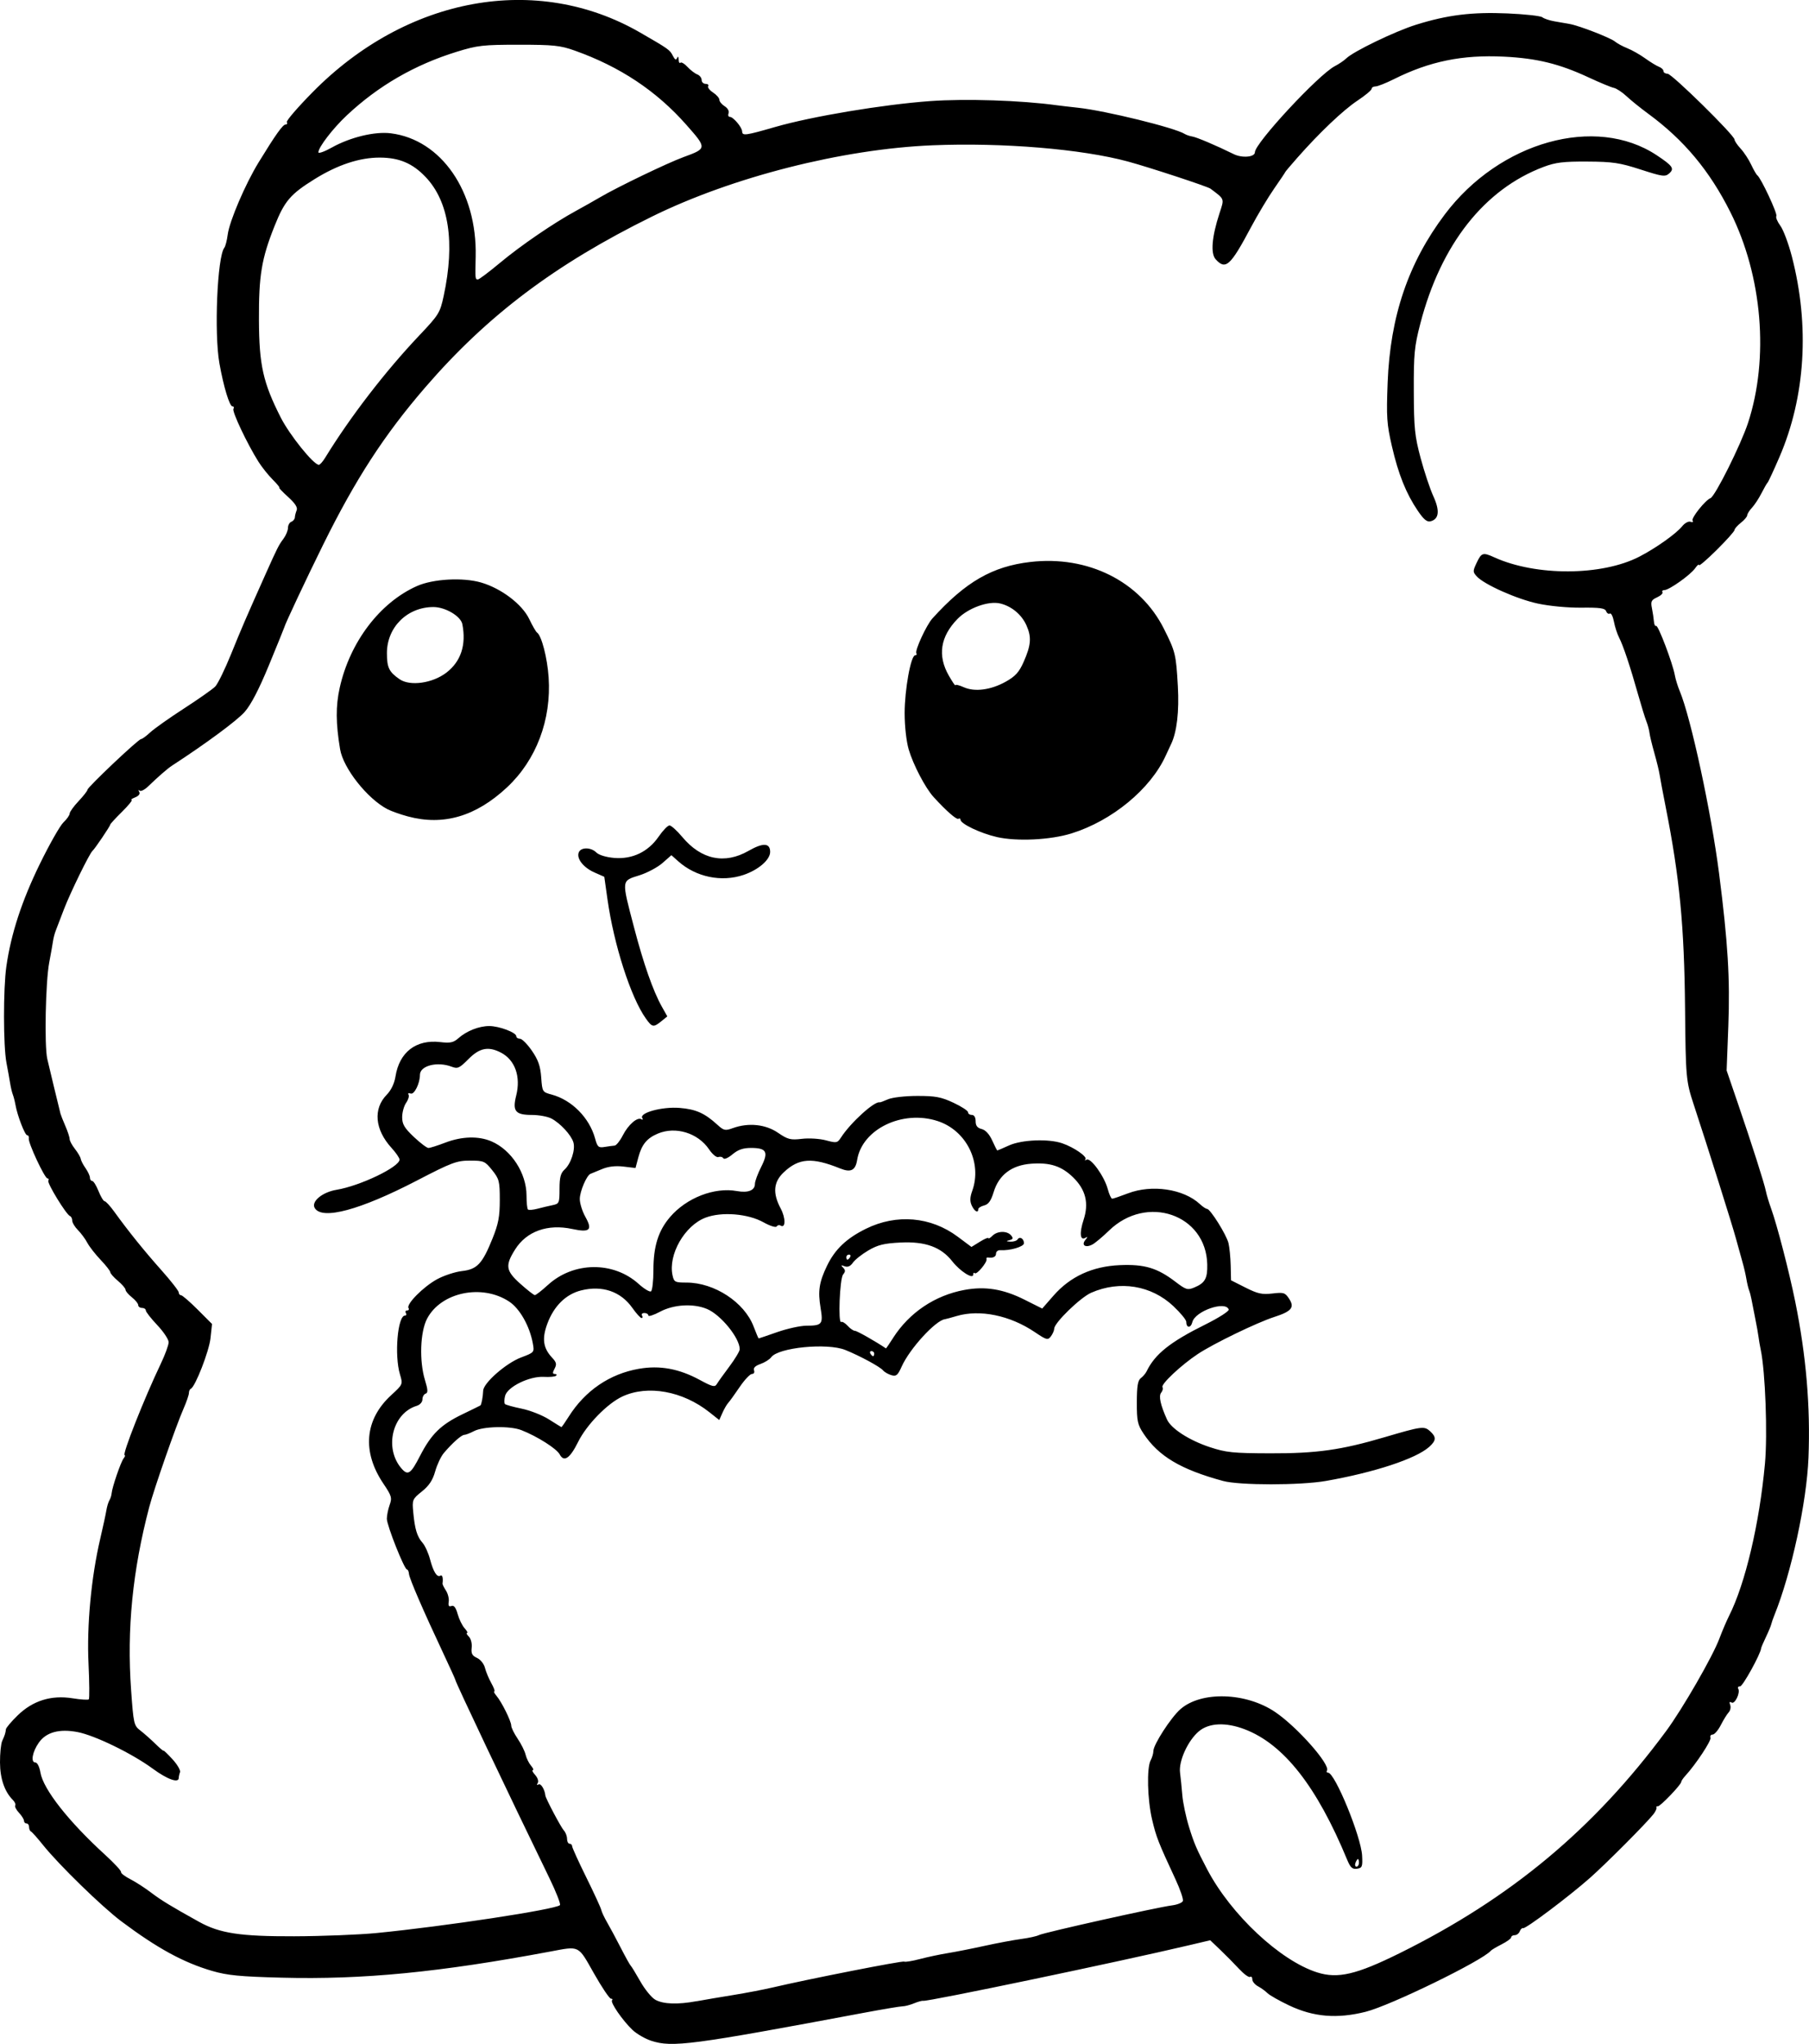<?xml version="1.0" encoding="UTF-8" standalone="no"?>
<!-- Created with Inkscape (http://www.inkscape.org/) -->

<svg
   width="188.592mm"
   height="212.949mm"
   viewBox="0 0 188.592 212.949"
   version="1.1"
   id="svg5"
   xml:space="preserve"
   xmlns="http://www.w3.org/2000/svg"
   xmlns:svg="http://www.w3.org/2000/svg"><defs
     id="defs2" /><g
     id="layer1"
     transform="translate(19.888,128.705)"><path
       style="fill:#000000;stroke-width:0.265"
       d="m 48,83.916 c -0.636,-0.208 -1.511,-0.715 -1.945,-1.125 -1.031,-0.976 -2.347,-2.882 -2.135,-3.093 0.091,-0.091 0.04,-0.166 -0.115,-0.166 -0.154,0 -0.955,-1.191 -1.779,-2.646 -1.678,-2.963 -1.442,-2.847 -4.572,-2.261 -11.543,2.16 -19.521,2.936 -27.972,2.718 -4.346,-0.112 -5.655,-0.238 -7.242,-0.7 -2.992,-0.87 -5.729,-2.363 -9.466,-5.161 -2.028,-1.519 -6.522,-5.893 -8.176,-7.959 -0.582,-0.727 -1.148,-1.362 -1.257,-1.41 -0.109,-0.049 -0.198,-0.257 -0.198,-0.463 0,-0.206 -0.119,-0.375 -0.265,-0.375 -0.146,0 -0.265,-0.124 -0.265,-0.276 0,-0.152 -0.234,-0.527 -0.52,-0.834 -0.286,-0.307 -0.464,-0.65 -0.394,-0.761 0.069,-0.112 -0.039,-0.367 -0.239,-0.568 -0.872,-0.872 -1.337,-2.221 -1.348,-3.911 -0.006,-0.946 0.098,-1.958 0.23,-2.249 0.275,-0.601 0.34,-0.806 0.387,-1.214 0.018,-0.158 0.57,-0.81 1.227,-1.449 1.582,-1.538 3.506,-2.135 5.725,-1.778 0.852,0.137 1.612,0.186 1.69,0.109 0.077,-0.077 0.063,-1.753 -0.031,-3.725 -0.189,-3.965 0.281,-8.984 1.215,-12.978 0.289,-1.237 0.58,-2.579 0.646,-2.983 0.066,-0.404 0.209,-0.878 0.318,-1.054 0.109,-0.176 0.212,-0.501 0.23,-0.721 0.051,-0.628 0.959,-3.275 1.251,-3.643 0.144,-0.182 0.193,-0.331 0.108,-0.331 -0.301,0 2.032,-5.906 3.764,-9.525 0.453,-0.946 0.822,-1.958 0.822,-2.249 -7.9e-4,-0.291 -0.536,-1.094 -1.19,-1.785 -0.654,-0.691 -1.189,-1.375 -1.189,-1.521 0,-0.146 -0.179,-0.266 -0.397,-0.266 -0.218,0 -0.397,-0.132 -0.397,-0.293 0,-0.161 -0.298,-0.527 -0.661,-0.813 -0.364,-0.286 -0.661,-0.638 -0.661,-0.783 0,-0.144 -0.357,-0.563 -0.794,-0.93 -0.437,-0.367 -0.794,-0.771 -0.794,-0.898 0,-0.126 -0.454,-0.707 -1.009,-1.29 -0.555,-0.583 -1.18,-1.385 -1.389,-1.781 -0.209,-0.396 -0.648,-0.99 -0.976,-1.32 -0.327,-0.33 -0.595,-0.774 -0.595,-0.986 0,-0.213 -0.104,-0.427 -0.232,-0.475 -0.394,-0.15 -2.413,-3.448 -2.261,-3.693 0.079,-0.127 0.038,-0.231 -0.09,-0.231 -0.289,0 -2.025,-3.713 -1.947,-4.167 0.031,-0.182 -0.045,-0.331 -0.168,-0.331 -0.236,0 -1.025,-2.049 -1.223,-3.175 -0.064,-0.364 -0.186,-0.84 -0.272,-1.058 -0.086,-0.218 -0.213,-0.754 -0.283,-1.191 -0.07,-0.437 -0.241,-1.389 -0.381,-2.117 -0.337,-1.753 -0.343,-7.729 -0.01,-10.054 0.484,-3.38 1.601,-6.802 3.472,-10.633 1.008,-2.065 2.123,-4.029 2.478,-4.366 0.355,-0.336 0.647,-0.752 0.649,-0.923 0.003,-0.172 0.421,-0.754 0.931,-1.294 0.509,-0.54 0.926,-1.074 0.926,-1.186 0,-0.261 5.309,-5.278 5.586,-5.278 0.114,0 0.541,-0.311 0.949,-0.692 0.408,-0.38 1.991,-1.501 3.519,-2.489 1.528,-0.989 2.997,-2.02 3.263,-2.291 0.267,-0.272 1.014,-1.801 1.661,-3.398 1.091,-2.696 1.516,-3.679 3.595,-8.328 1.217,-2.721 1.361,-3.005 1.859,-3.674 0.259,-0.347 0.47,-0.857 0.47,-1.133 0,-0.276 0.159,-0.563 0.353,-0.637 0.194,-0.074 0.358,-0.279 0.365,-0.455 0.007,-0.176 0.092,-0.509 0.189,-0.741 0.121,-0.289 -0.161,-0.726 -0.895,-1.389 -0.589,-0.532 -1.002,-0.968 -0.918,-0.968 0.084,0 -0.225,-0.378 -0.687,-0.84 -0.462,-0.462 -1.128,-1.296 -1.48,-1.853 -1.167,-1.849 -2.778,-5.246 -2.614,-5.512 0.089,-0.144 0.044,-0.262 -0.1,-0.262 -0.305,0 -0.928,-2.053 -1.361,-4.487 -0.56,-3.144 -0.222,-11.102 0.511,-12.039 0.118,-0.151 0.277,-0.767 0.354,-1.369 0.177,-1.392 1.835,-5.265 3.225,-7.532 1.786,-2.911 2.521,-3.942 2.812,-3.942 0.152,0 0.209,-0.11 0.126,-0.244 -0.083,-0.134 1.131,-1.542 2.696,-3.129 9.823,-9.957 23.356,-12.42 34.13,-6.211 2.979,1.717 3.106,1.807 3.413,2.417 0.211,0.419 0.343,0.492 0.442,0.244 0.089,-0.224 0.149,-0.167 0.162,0.153 0.011,0.279 0.098,0.43 0.193,0.335 0.095,-0.095 0.425,0.1 0.733,0.434 0.309,0.333 0.767,0.685 1.019,0.781 0.251,0.097 0.457,0.358 0.457,0.581 0,0.223 0.186,0.405 0.412,0.405 0.227,0 0.347,0.106 0.267,0.236 -0.08,0.13 0.151,0.43 0.514,0.668 0.363,0.238 0.659,0.579 0.659,0.759 0,0.18 0.248,0.482 0.551,0.671 0.313,0.195 0.488,0.509 0.405,0.725 -0.08,0.209 -0.02,0.381 0.134,0.381 0.356,0 1.27,1.085 1.282,1.521 0.013,0.471 0.338,0.427 3.449,-0.47 3.825,-1.102 11.222,-2.337 16.139,-2.694 3.698,-0.269 9.491,-0.079 13.229,0.434 0.364,0.05 1.362,0.166 2.218,0.259 2.837,0.306 10.063,2.079 11.093,2.723 0.173,0.108 0.532,0.231 0.797,0.272 0.459,0.071 2.517,0.945 4.33,1.839 0.869,0.428 2.199,0.31 2.199,-0.195 0,-0.949 6.65,-8.107 8.342,-8.979 0.423,-0.218 0.957,-0.58 1.185,-0.804 0.74,-0.726 5.099,-2.827 7.273,-3.506 3.278,-1.024 5.83,-1.339 9.541,-1.179 1.816,0.078 3.449,0.259 3.627,0.402 0.179,0.142 0.742,0.332 1.251,0.42 0.509,0.089 1.227,0.214 1.594,0.278 0.997,0.174 4.277,1.447 4.745,1.842 0.224,0.189 0.8,0.5 1.279,0.689 0.479,0.19 1.312,0.663 1.852,1.051 0.54,0.389 1.19,0.785 1.444,0.881 0.255,0.096 0.463,0.297 0.463,0.447 0,0.15 0.192,0.273 0.427,0.273 0.45,0 6.981,6.417 6.981,6.859 0,0.141 0.287,0.567 0.637,0.945 0.35,0.378 0.844,1.128 1.097,1.667 0.253,0.539 0.541,1.039 0.641,1.112 0.383,0.281 2.128,4.01 1.985,4.242 -0.083,0.135 0.105,0.591 0.417,1.014 0.313,0.423 0.853,1.862 1.199,3.197 1.876,7.223 1.416,14.633 -1.3,20.916 -0.597,1.382 -1.15,2.573 -1.228,2.646 -0.078,0.073 -0.366,0.573 -0.64,1.112 -0.274,0.539 -0.72,1.219 -0.992,1.51 -0.272,0.292 -0.494,0.646 -0.494,0.787 0,0.141 -0.298,0.491 -0.661,0.777 -0.364,0.286 -0.661,0.625 -0.661,0.754 0,0.128 -0.833,1.061 -1.852,2.071 -1.019,1.011 -1.852,1.725 -1.852,1.588 0,-0.138 -0.184,0.012 -0.409,0.333 -0.482,0.688 -2.709,2.268 -3.197,2.268 -0.187,0 -0.279,0.099 -0.204,0.219 0.075,0.121 -0.179,0.363 -0.563,0.538 -0.599,0.273 -0.675,0.433 -0.535,1.126 0.09,0.444 0.183,1.067 0.208,1.385 0.024,0.318 0.128,0.526 0.231,0.463 0.202,-0.125 1.735,3.918 1.951,5.143 0.072,0.411 0.304,1.161 0.516,1.666 1.158,2.772 3.277,12.596 4.098,19.005 0.917,7.156 1.149,10.976 0.961,15.875 l -0.177,4.63 1.177,3.44 c 1.48,4.324 2.765,8.35 2.923,9.164 0.067,0.344 0.314,1.159 0.55,1.811 0.616,1.708 1.878,6.585 2.503,9.67 1.143,5.647 1.592,10.937 1.381,16.264 -0.183,4.63 -1.789,12.04 -3.555,16.404 -0.147,0.364 -0.296,0.795 -0.331,0.959 -0.035,0.163 -0.283,0.759 -0.553,1.323 -0.269,0.564 -0.493,1.085 -0.497,1.158 -0.035,0.569 -1.908,3.969 -2.187,3.969 -0.195,0 -0.287,0.109 -0.204,0.242 0.251,0.406 -0.349,1.662 -0.692,1.45 -0.208,-0.128 -0.255,-0.049 -0.144,0.241 0.091,0.238 0.022,0.587 -0.153,0.775 -0.176,0.188 -0.547,0.787 -0.824,1.331 -0.278,0.543 -0.661,0.988 -0.852,0.988 -0.191,0 -0.292,0.149 -0.224,0.331 0.11,0.296 -1.523,2.764 -2.626,3.969 -0.233,0.255 -0.424,0.539 -0.424,0.632 0,0.288 -2.237,2.613 -2.447,2.543 -0.109,-0.036 -0.169,0.026 -0.132,0.138 0.036,0.112 -0.112,0.427 -0.331,0.7 -0.803,1.003 -4.945,5.157 -6.608,6.625 -2.183,1.929 -6.69,5.316 -6.96,5.231 -0.113,-0.036 -0.275,0.115 -0.359,0.334 -0.084,0.22 -0.319,0.399 -0.522,0.399 -0.203,0 -0.369,0.1 -0.369,0.223 0,0.123 -0.446,0.45 -0.992,0.728 -0.546,0.278 -1.052,0.576 -1.124,0.664 -0.856,1.029 -10.466,5.716 -13.049,6.365 -2.988,0.751 -5.442,0.547 -7.991,-0.663 -1.022,-0.485 -2.036,-1.061 -2.254,-1.279 -0.218,-0.218 -0.662,-0.539 -0.987,-0.713 -0.324,-0.174 -0.59,-0.497 -0.59,-0.719 0,-0.222 -0.106,-0.338 -0.236,-0.257 -0.13,0.08 -0.648,-0.3 -1.153,-0.844 -0.504,-0.544 -1.386,-1.437 -1.959,-1.983 l -1.042,-0.993 -2.237,0.527 c -7.347,1.733 -27.233,5.886 -27.696,5.784 -0.113,-0.025 -0.541,0.093 -0.951,0.262 -0.41,0.169 -0.945,0.308 -1.191,0.31 -0.245,0.001 -2.053,0.304 -4.018,0.672 -18.044,3.38 -19.993,3.636 -22.191,2.916 z m 4.746,-4.119 c 0.791,-0.145 2.509,-0.437 3.819,-0.648 1.31,-0.211 3.155,-0.565 4.101,-0.786 3.795,-0.888 13.539,-2.803 13.713,-2.695 0.102,0.063 0.839,-0.057 1.637,-0.267 0.798,-0.21 2.106,-0.487 2.906,-0.616 0.8,-0.129 2.527,-0.47 3.836,-0.758 1.31,-0.288 3.031,-0.61 3.826,-0.716 0.795,-0.106 1.628,-0.291 1.852,-0.41 0.472,-0.252 12.347,-2.9 13.855,-3.089 0.557,-0.07 1.069,-0.276 1.139,-0.458 0.07,-0.182 -0.282,-1.21 -0.782,-2.285 -1.786,-3.838 -1.998,-4.38 -2.427,-6.199 -0.493,-2.089 -0.573,-5.383 -0.15,-6.173 0.156,-0.291 0.283,-0.727 0.283,-0.969 0,-0.663 1.823,-3.483 2.816,-4.355 2.17,-1.905 6.834,-1.766 9.885,0.295 2.284,1.543 5.773,5.486 5.395,6.097 -0.075,0.121 -0.022,0.22 0.118,0.22 0.713,0 3.444,6.656 3.547,8.645 0.06,1.15 0.006,1.285 -0.535,1.362 -0.481,0.068 -0.684,-0.117 -1.019,-0.926 -3.164,-7.659 -6.623,-12.06 -10.694,-13.607 -1.969,-0.748 -3.718,-0.669 -4.769,0.216 -1.147,0.965 -2.121,3.104 -1.963,4.308 0.067,0.511 0.174,1.567 0.237,2.346 0.063,0.78 0.377,2.268 0.697,3.307 0.525,1.703 0.789,2.319 1.907,4.444 2.472,4.699 7.608,9.501 11.463,10.716 2.149,0.678 4.08,0.227 8.588,-2.003 11.583,-5.73 20.247,-12.947 27.784,-23.145 1.706,-2.308 4.851,-7.763 5.545,-9.618 0.291,-0.779 0.752,-1.857 1.023,-2.396 1.685,-3.346 3.162,-9.61 3.733,-15.836 0.282,-3.068 0.041,-9.594 -0.437,-11.866 -0.092,-0.437 -0.196,-1.041 -0.231,-1.343 -0.035,-0.302 -0.195,-1.195 -0.355,-1.984 -0.16,-0.79 -0.334,-1.674 -0.386,-1.965 -0.052,-0.291 -0.163,-0.708 -0.247,-0.926 -0.084,-0.218 -0.211,-0.754 -0.283,-1.191 -0.072,-0.437 -0.251,-1.21 -0.399,-1.72 -0.148,-0.509 -0.462,-1.64 -0.698,-2.514 -0.374,-1.383 -2.919,-9.452 -4.406,-13.967 -0.782,-2.376 -0.82,-2.794 -0.887,-9.977 -0.08,-8.563 -0.567,-13.634 -2.005,-20.902 -0.302,-1.528 -0.593,-3.076 -0.647,-3.44 -0.053,-0.364 -0.3,-1.376 -0.547,-2.249 -0.248,-0.873 -0.477,-1.826 -0.51,-2.117 -0.033,-0.291 -0.178,-0.827 -0.323,-1.191 -0.145,-0.364 -0.531,-1.614 -0.859,-2.778 -0.823,-2.923 -1.552,-5.105 -1.98,-5.934 -0.199,-0.385 -0.444,-1.14 -0.546,-1.68 -0.101,-0.539 -0.291,-0.915 -0.421,-0.834 -0.131,0.081 -0.306,-0.031 -0.389,-0.248 -0.12,-0.314 -0.652,-0.389 -2.578,-0.367 -1.401,0.016 -3.321,-0.164 -4.543,-0.426 -2.196,-0.471 -5.602,-1.988 -6.372,-2.839 -0.414,-0.457 -0.414,-0.55 5.3e-4,-1.423 0.497,-1.046 0.65,-1.093 1.834,-0.555 4.346,1.976 11.217,1.943 15.121,-0.072 1.722,-0.889 3.839,-2.39 4.464,-3.165 0.275,-0.341 0.663,-0.549 0.874,-0.469 0.218,0.084 0.308,0.03 0.211,-0.126 -0.162,-0.261 1.335,-2.133 1.866,-2.334 0.48,-0.182 3.169,-5.568 3.915,-7.839 2.211,-6.738 1.493,-15.309 -1.84,-21.96 -2.161,-4.313 -4.839,-7.52 -8.563,-10.252 -0.8,-0.587 -1.821,-1.411 -2.268,-1.83 -0.447,-0.419 -1.042,-0.809 -1.323,-0.867 -0.281,-0.057 -1.463,-0.547 -2.627,-1.089 -3.053,-1.42 -5.389,-1.992 -8.822,-2.162 -4.335,-0.214 -7.754,0.484 -11.477,2.346 -0.833,0.416 -1.696,0.757 -1.918,0.757 -0.222,0 -0.404,0.113 -0.404,0.25 0,0.138 -0.663,0.691 -1.473,1.228 -1.49,0.989 -3.964,3.337 -6.266,5.948 -0.691,0.784 -1.257,1.452 -1.257,1.485 0,0.033 -0.521,0.809 -1.159,1.726 -0.637,0.916 -1.729,2.738 -2.427,4.048 -2.143,4.024 -2.637,4.471 -3.676,3.323 -0.545,-0.602 -0.401,-2.337 0.396,-4.778 0.518,-1.586 0.569,-1.445 -0.939,-2.58 -0.3,-0.225 -6.386,-2.225 -8.599,-2.825 -4.818,-1.307 -13.076,-1.992 -20.384,-1.692 -9.382,0.386 -20.859,3.301 -29.242,7.427 -10.075,4.96 -17.155,10.291 -23.634,17.794 -4.278,4.954 -7.262,9.55 -10.65,16.404 -1.756,3.553 -3.965,8.249 -4.045,8.599 -0.017,0.073 -0.731,1.833 -1.588,3.912 -1.048,2.544 -1.881,4.148 -2.548,4.905 -0.788,0.896 -4.032,3.291 -7.587,5.603 -0.451,0.293 -1.438,1.152 -2.465,2.146 -0.37,0.358 -0.777,0.558 -0.902,0.443 -0.126,-0.115 -0.142,-0.058 -0.037,0.125 0.121,0.21 -0.034,0.424 -0.421,0.579 -0.337,0.135 -0.503,0.253 -0.37,0.262 0.133,0.009 -0.313,0.564 -0.992,1.234 -0.679,0.669 -1.234,1.273 -1.234,1.341 0,0.151 -1.619,2.547 -1.847,2.733 -0.305,0.249 -2.319,4.364 -2.979,6.085 -0.362,0.946 -0.75,1.958 -0.862,2.249 -0.112,0.291 -0.236,0.767 -0.276,1.058 -0.04,0.291 -0.219,1.303 -0.399,2.249 -0.381,2.011 -0.515,8.666 -0.202,10.036 0.178,0.781 1.138,4.756 1.377,5.707 0.037,0.146 0.266,0.726 0.51,1.289 0.244,0.563 0.444,1.172 0.444,1.353 0,0.181 0.249,0.646 0.554,1.033 0.304,0.387 0.575,0.85 0.601,1.03 0.026,0.179 0.253,0.62 0.505,0.978 0.251,0.359 0.457,0.804 0.457,0.99 0,0.186 0.106,0.338 0.236,0.338 0.13,0 0.426,0.476 0.659,1.058 0.233,0.582 0.521,1.058 0.639,1.058 0.119,0 0.566,0.485 0.994,1.077 1.479,2.047 3.127,4.09 4.926,6.109 0.993,1.115 1.806,2.157 1.806,2.315 0,0.159 0.106,0.288 0.236,0.288 0.13,0 0.91,0.674 1.734,1.498 l 1.498,1.498 -0.159,1.479 c -0.146,1.359 -1.588,5.065 -2.052,5.271 -0.109,0.049 -0.198,0.247 -0.198,0.441 0,0.194 -0.252,0.928 -0.561,1.632 -0.799,1.823 -3.073,8.342 -3.575,10.25 -1.739,6.611 -2.345,12.712 -1.892,19.059 0.252,3.534 0.293,3.711 0.962,4.224 0.385,0.295 1.086,0.915 1.559,1.378 0.473,0.463 0.86,0.788 0.86,0.722 0,-0.066 0.417,0.333 0.926,0.886 0.51,0.554 0.867,1.165 0.794,1.359 -0.073,0.194 -0.133,0.462 -0.133,0.595 0,0.577 -1.187,0.155 -2.716,-0.967 -2.157,-1.582 -6.044,-3.472 -7.839,-3.812 -1.895,-0.359 -3.253,0.008 -4.023,1.09 -0.683,0.96 -0.883,2.08 -0.37,2.08 0.202,0 0.425,0.443 0.527,1.044 0.295,1.747 2.934,5.102 6.749,8.581 0.946,0.862 1.691,1.667 1.655,1.788 -0.035,0.121 0.393,0.453 0.952,0.738 0.559,0.285 1.541,0.918 2.181,1.405 1.049,0.798 2.1,1.438 5.01,3.051 2.158,1.196 4.287,1.518 9.912,1.501 2.91,-0.009 6.78,-0.162 8.599,-0.341 7.066,-0.693 18.636,-2.452 19.103,-2.904 0.102,-0.099 -0.394,-1.37 -1.102,-2.825 -4.322,-8.883 -9.799,-20.418 -9.799,-20.64 0,-0.054 -0.55,-1.266 -1.222,-2.694 -2.104,-4.47 -3.576,-7.869 -3.615,-8.35 -0.021,-0.255 -0.115,-0.463 -0.209,-0.463 -0.275,0 -2.098,-4.59 -2.098,-5.283 0,-0.348 0.132,-0.998 0.293,-1.445 0.265,-0.735 0.202,-0.947 -0.653,-2.215 -2.249,-3.337 -1.954,-6.678 0.813,-9.218 1.224,-1.124 1.226,-1.128 0.916,-2.162 -0.599,-1.998 -0.245,-6.134 0.525,-6.134 0.14,0 0.181,-0.119 0.091,-0.265 -0.09,-0.146 -0.03,-0.265 0.132,-0.265 0.163,0 0.225,-0.114 0.139,-0.254 -0.249,-0.404 1.563,-2.226 2.981,-2.998 0.713,-0.388 1.88,-0.771 2.594,-0.852 1.585,-0.179 2.122,-0.752 3.188,-3.399 0.612,-1.52 0.755,-2.278 0.755,-3.999 0,-1.963 -0.06,-2.199 -0.794,-3.116 -0.752,-0.94 -0.874,-0.992 -2.318,-0.992 -1.387,-8e-6 -1.887,0.188 -5.556,2.09 -5.9,3.058 -9.851,4.12 -10.62,2.855 -0.407,-0.67 0.77,-1.658 2.273,-1.907 2.455,-0.407 6.564,-2.377 6.564,-3.146 0,-0.167 -0.374,-0.712 -0.831,-1.213 -1.747,-1.912 -1.943,-4.073 -0.504,-5.545 0.459,-0.47 0.797,-1.173 0.912,-1.9 0.403,-2.541 2.15,-3.882 4.67,-3.584 1.037,0.123 1.374,0.051 1.882,-0.398 0.86,-0.762 2.156,-1.274 3.223,-1.274 1.032,0 2.819,0.673 2.819,1.062 0,0.144 0.173,0.261 0.384,0.261 0.211,0 0.771,0.562 1.244,1.25 0.663,0.963 0.885,1.6 0.97,2.776 0.109,1.508 0.122,1.53 1.096,1.792 2.098,0.565 3.933,2.421 4.522,4.574 0.244,0.892 0.351,0.987 0.989,0.882 0.393,-0.065 0.862,-0.128 1.041,-0.14 0.179,-0.012 0.564,-0.49 0.856,-1.063 0.573,-1.124 1.523,-1.946 1.945,-1.685 0.144,0.089 0.184,0.035 0.087,-0.121 -0.339,-0.548 2.073,-1.205 3.888,-1.059 1.702,0.137 2.613,0.542 3.947,1.758 0.664,0.605 0.809,0.637 1.606,0.349 1.624,-0.587 3.407,-0.406 4.701,0.478 1.036,0.707 1.312,0.778 2.502,0.637 0.746,-0.088 1.855,-0.018 2.508,0.157 1.106,0.298 1.192,0.281 1.573,-0.307 1.008,-1.556 3.523,-3.83 4.038,-3.651 0.038,0.013 0.426,-0.131 0.863,-0.321 0.444,-0.193 1.785,-0.346 3.043,-0.348 1.892,-0.003 2.491,0.11 3.77,0.708 0.837,0.391 1.521,0.837 1.521,0.991 0,0.154 0.179,0.279 0.397,0.279 0.246,0 0.397,0.249 0.397,0.656 0,0.471 0.178,0.701 0.631,0.815 0.401,0.101 0.801,0.536 1.099,1.196 0.257,0.571 0.496,1.037 0.531,1.037 0.035,0 0.582,-0.236 1.217,-0.523 1.326,-0.601 4.117,-0.716 5.546,-0.227 1.23,0.421 2.66,1.411 2.419,1.676 -0.108,0.12 -0.052,0.134 0.125,0.033 0.425,-0.244 1.845,1.723 2.203,3.051 0.151,0.56 0.359,1.017 0.462,1.017 0.104,-7.4e-5 0.843,-0.251 1.643,-0.557 2.497,-0.955 5.806,-0.463 7.499,1.114 0.296,0.276 0.633,0.501 0.75,0.501 0.336,0 2.024,2.696 2.236,3.572 0.106,0.437 0.209,1.486 0.229,2.331 l 0.036,1.538 1.514,0.764 c 1.267,0.639 1.724,0.739 2.799,0.612 1.176,-0.139 1.323,-0.093 1.741,0.544 0.596,0.91 0.266,1.315 -1.545,1.901 -1.828,0.591 -6.339,2.776 -7.984,3.868 -1.724,1.144 -3.856,3.145 -3.671,3.444 0.08,0.129 0.019,0.388 -0.136,0.575 -0.283,0.341 -0.08,1.275 0.606,2.795 0.432,0.956 2.317,2.172 4.471,2.883 1.686,0.557 2.407,0.631 6.271,0.642 4.856,0.015 7.409,-0.344 11.928,-1.675 3.887,-1.145 4.147,-1.18 4.752,-0.633 0.671,0.607 0.654,0.966 -0.077,1.628 -1.365,1.236 -5.709,2.669 -10.782,3.558 -2.653,0.465 -9.009,0.466 -10.716,0.002 -4.416,-1.2 -6.722,-2.572 -8.292,-4.932 -0.623,-0.936 -0.704,-1.313 -0.7,-3.266 0.003,-1.679 0.102,-2.28 0.413,-2.514 0.225,-0.168 0.496,-0.485 0.602,-0.703 0.879,-1.812 2.45,-3.064 6.152,-4.901 1.38,-0.685 2.466,-1.381 2.411,-1.546 -0.312,-0.948 -3.501,0.154 -3.791,1.31 -0.164,0.654 -0.632,0.634 -0.632,-0.027 0,-0.204 -0.607,-0.941 -1.348,-1.638 -2.302,-2.164 -5.576,-2.699 -8.56,-1.397 -1.127,0.491 -3.844,3.125 -3.858,3.739 -0.005,0.198 -0.163,0.562 -0.351,0.811 -0.316,0.416 -0.448,0.381 -1.682,-0.45 -2.587,-1.742 -5.722,-2.385 -8.144,-1.67 -0.582,0.172 -1.127,0.32 -1.21,0.329 -0.97,0.109 -3.684,3.072 -4.515,4.928 -0.414,0.925 -0.57,1.055 -1.083,0.902 -0.33,-0.098 -0.719,-0.323 -0.864,-0.5 -0.307,-0.373 -2.449,-1.53 -3.935,-2.125 -1.892,-0.758 -6.981,-0.258 -7.724,0.759 -0.169,0.231 -0.674,0.548 -1.121,0.704 -0.536,0.187 -0.764,0.412 -0.669,0.66 0.081,0.212 -0.013,0.377 -0.215,0.377 -0.197,2.65e-4 -0.776,0.615 -1.285,1.366 -0.509,0.751 -1.046,1.495 -1.194,1.653 -0.147,0.158 -0.417,0.624 -0.599,1.035 l -0.331,0.747 -1.032,-0.818 c -2.78,-2.202 -6.417,-2.861 -9.057,-1.64 -1.573,0.727 -3.737,2.944 -4.628,4.743 -0.851,1.718 -1.469,2.135 -1.918,1.295 -0.323,-0.604 -2.339,-1.88 -3.994,-2.528 -1.175,-0.46 -3.979,-0.401 -4.947,0.105 -0.408,0.213 -0.862,0.387 -1.009,0.388 -0.289,0.002 -1.256,0.861 -2.13,1.893 -0.3,0.354 -0.705,1.213 -0.9,1.909 -0.257,0.919 -0.636,1.492 -1.383,2.092 -0.995,0.799 -1.025,0.871 -0.905,2.163 0.163,1.765 0.401,2.548 0.969,3.189 0.258,0.291 0.61,1.065 0.783,1.72 0.349,1.322 0.731,1.921 1.086,1.701 0.198,-0.122 0.296,0.258 0.213,0.826 -0.012,0.08 0.149,0.408 0.358,0.728 0.209,0.32 0.339,0.845 0.289,1.167 -0.065,0.418 0.017,0.545 0.285,0.442 0.259,-0.1 0.459,0.158 0.646,0.835 0.149,0.538 0.473,1.203 0.721,1.476 0.248,0.274 0.364,0.498 0.258,0.498 -0.106,0 -0.02,0.172 0.191,0.383 0.214,0.214 0.343,0.723 0.293,1.153 -0.07,0.606 0.048,0.832 0.555,1.063 0.358,0.163 0.726,0.622 0.828,1.03 0.101,0.405 0.4,1.124 0.664,1.596 0.265,0.473 0.405,0.86 0.312,0.86 -0.093,0 0.009,0.208 0.225,0.463 0.544,0.639 1.54,2.647 1.54,3.105 0,0.207 0.301,0.82 0.668,1.362 0.367,0.542 0.741,1.291 0.829,1.665 0.089,0.374 0.342,0.889 0.563,1.144 0.221,0.255 0.306,0.463 0.188,0.463 -0.118,0 -0.006,0.231 0.249,0.512 0.261,0.288 0.377,0.654 0.265,0.835 -0.122,0.198 -0.089,0.254 0.087,0.145 0.233,-0.144 0.648,0.533 0.708,1.155 0.029,0.303 1.625,3.317 1.931,3.647 0.182,0.197 0.331,0.587 0.331,0.868 0,0.281 0.119,0.51 0.265,0.51 0.146,0 0.265,0.117 0.265,0.26 0,0.143 0.663,1.601 1.474,3.241 0.81,1.64 1.513,3.165 1.561,3.388 0.048,0.224 0.328,0.819 0.622,1.323 0.294,0.504 0.93,1.69 1.415,2.636 0.485,0.946 0.949,1.779 1.031,1.852 0.082,0.073 0.538,0.818 1.013,1.656 0.475,0.838 1.181,1.697 1.57,1.908 0.839,0.455 2.32,0.504 4.296,0.141 z m -5.305,-102.389 c -1.566,-2.199 -3.324,-7.658 -3.996,-12.402 l -0.334,-2.359 -1.021,-0.451 c -1.156,-0.51 -1.89,-1.442 -1.642,-2.087 0.216,-0.563 1.271,-0.558 1.839,0.009 0.262,0.262 1.021,0.491 1.855,0.561 1.895,0.157 3.544,-0.633 4.637,-2.221 0.441,-0.64 0.949,-1.164 1.129,-1.164 0.18,0 0.777,0.537 1.325,1.193 1.985,2.375 4.418,2.884 6.925,1.45 1.506,-0.862 2.244,-0.824 2.244,0.114 0,0.82 -1.221,1.875 -2.778,2.4 -2.303,0.776 -4.957,0.222 -6.801,-1.42 l -0.716,-0.637 -0.928,0.815 c -0.511,0.448 -1.588,1.023 -2.393,1.277 -1.912,0.603 -1.89,0.404 -0.585,5.392 1.004,3.838 1.996,6.665 2.909,8.294 l 0.571,1.018 -0.622,0.503 c -0.822,0.666 -0.957,0.642 -1.617,-0.285 z m 36.574,-18.91 c -1.685,-0.384 -3.769,-1.378 -3.769,-1.797 0,-0.127 -0.096,-0.172 -0.213,-0.1 -0.197,0.122 -1.266,-0.813 -2.593,-2.268 -0.859,-0.942 -2.127,-3.366 -2.594,-4.957 -0.246,-0.839 -0.422,-2.414 -0.422,-3.784 0,-2.452 0.649,-6.023 1.095,-6.023 0.142,0 0.199,-0.097 0.125,-0.217 -0.174,-0.281 1.051,-2.936 1.671,-3.62 3.458,-3.817 6.25,-5.427 10.214,-5.888 5.999,-0.698 11.439,2.017 13.917,6.947 1.208,2.403 1.27,2.658 1.46,5.99 0.15,2.636 -0.104,4.801 -0.71,6.049 -0.106,0.218 -0.356,0.754 -0.554,1.191 -1.589,3.488 -5.59,6.788 -9.826,8.105 -2.208,0.686 -5.697,0.854 -7.8,0.375 z m 0.967,-16.19 c 0.981,-0.551 1.376,-0.987 1.838,-2.03 0.786,-1.772 0.851,-2.599 0.299,-3.833 -0.501,-1.12 -1.543,-1.988 -2.732,-2.275 -1.225,-0.297 -3.348,0.472 -4.458,1.615 -1.79,1.842 -2.093,3.821 -0.902,5.898 0.375,0.655 0.684,1.107 0.686,1.005 0.002,-0.102 0.39,-0.011 0.863,0.202 1.151,0.52 2.842,0.296 4.406,-0.583 z m -62.355,14.047 c -0.767,-0.206 -1.719,-0.544 -2.117,-0.75 -2.098,-1.087 -4.609,-4.263 -4.942,-6.248 -0.452,-2.703 -0.464,-4.499 -0.041,-6.4 1.06,-4.766 4.186,-8.882 8.051,-10.602 1.683,-0.749 4.795,-0.92 6.693,-0.368 2.101,0.611 4.278,2.263 5.016,3.807 0.331,0.693 0.696,1.325 0.811,1.403 0.474,0.325 1.074,2.641 1.21,4.674 0.296,4.412 -1.288,8.604 -4.326,11.445 -3.253,3.043 -6.645,4.038 -10.358,3.038 z m 4.019,-14.977 c 1.519,-1.165 2.088,-2.89 1.667,-5.052 -0.162,-0.831 -1.773,-1.785 -3.014,-1.785 -2.73,0 -4.85,2.101 -4.85,4.806 0,1.505 0.22,1.956 1.323,2.716 1.089,0.75 3.432,0.421 4.874,-0.685 z m 101.277,-16.861 c -1.222,-1.804 -2.029,-3.815 -2.702,-6.731 -0.534,-2.315 -0.583,-3.04 -0.445,-6.615 0.267,-6.928 2.159,-12.495 5.96,-17.537 5.718,-7.587 15.725,-10.382 22.087,-6.168 1.673,1.108 1.872,1.396 1.308,1.896 -0.42,0.373 -0.69,0.336 -2.976,-0.403 -2.186,-0.707 -2.91,-0.815 -5.556,-0.83 -2.501,-0.014 -3.313,0.084 -4.561,0.554 -6.182,2.327 -10.713,8.079 -12.853,16.32 -0.621,2.39 -0.695,3.159 -0.682,7.048 0.013,3.851 0.097,4.672 0.711,6.966 0.383,1.43 0.98,3.221 1.328,3.98 0.689,1.506 0.595,2.379 -0.282,2.608 -0.38,0.099 -0.717,-0.175 -1.335,-1.088 z m -6.138,140.86 c 0,-0.218 -0.047,-0.397 -0.104,-0.397 -0.057,0 -0.173,0.179 -0.256,0.397 -0.084,0.218 -0.037,0.397 0.104,0.397 0.141,0 0.256,-0.179 0.256,-0.397 z M 23.896,22.991 c 1.163,-2.268 2.173,-3.261 4.41,-4.34 0.991,-0.478 1.84,-0.894 1.887,-0.926 0.111,-0.074 0.265,-0.889 0.291,-1.543 0.032,-0.805 2.388,-2.867 3.947,-3.456 1.387,-0.523 1.398,-0.536 1.231,-1.455 -0.327,-1.809 -1.357,-3.633 -2.464,-4.366 -2.835,-1.876 -7.115,-0.984 -8.565,1.785 -0.719,1.374 -0.822,4.408 -0.216,6.394 0.311,1.019 0.325,1.325 0.066,1.411 -0.182,0.061 -0.331,0.331 -0.331,0.6 0,0.278 -0.258,0.567 -0.595,0.67 -2.545,0.772 -3.426,4.419 -1.579,6.536 0.661,0.758 0.961,0.553 1.916,-1.309 z m 15.503,-4.098 c 1.711,-2.711 4.273,-4.457 7.319,-4.987 2.179,-0.38 4.183,-0.013 6.353,1.163 1.302,0.706 1.567,0.771 1.767,0.433 0.129,-0.218 0.72,-1.043 1.313,-1.834 0.593,-0.79 1.078,-1.6 1.078,-1.799 0,-1.168 -1.963,-3.585 -3.406,-4.193 -1.414,-0.596 -3.465,-0.479 -4.889,0.278 -0.677,0.36 -1.23,0.538 -1.23,0.397 0,-0.141 -0.186,-0.257 -0.412,-0.257 -0.227,0 -0.339,0.119 -0.249,0.265 0.09,0.146 0.067,0.262 -0.051,0.259 -0.118,-0.003 -0.55,-0.481 -0.961,-1.062 -1.214,-1.716 -3.14,-2.369 -5.35,-1.813 -1.576,0.397 -2.821,1.623 -3.502,3.448 -0.585,1.568 -0.45,2.553 0.487,3.551 0.458,0.488 0.505,0.693 0.262,1.148 -0.225,0.42 -0.219,0.554 0.021,0.554 0.175,0 0.235,0.083 0.134,0.184 -0.101,0.101 -0.673,0.155 -1.272,0.119 -1.503,-0.089 -3.806,1.041 -4.043,1.983 -0.095,0.378 -0.1,0.759 -0.012,0.847 0.088,0.088 0.874,0.306 1.747,0.484 0.872,0.178 2.145,0.679 2.829,1.113 0.684,0.434 1.271,0.797 1.306,0.808 0.035,0.01 0.377,-0.48 0.762,-1.089 z m 31.851,-6.565 c 0,-0.146 -0.126,-0.265 -0.28,-0.265 -0.154,0 -0.207,0.119 -0.117,0.265 0.09,0.146 0.216,0.265 0.28,0.265 0.064,0 0.117,-0.119 0.117,-0.265 z m 1.977,-1.654 c 1.697,-2.635 4.354,-4.417 7.433,-4.986 2.153,-0.398 4.036,-0.095 6.23,1.003 l 1.875,0.938 1.175,-1.343 c 1.744,-1.994 4.06,-3.058 6.923,-3.18 2.565,-0.109 3.898,0.29 5.786,1.73 1.096,0.836 1.27,0.89 1.959,0.605 1.129,-0.467 1.396,-0.941 1.362,-2.416 -0.119,-5.207 -6.315,-7.335 -10.243,-3.517 -0.658,0.639 -1.436,1.29 -1.729,1.447 -0.716,0.383 -1.184,0.081 -0.734,-0.475 0.261,-0.322 0.264,-0.376 0.011,-0.224 -0.564,0.339 -0.649,-0.489 -0.193,-1.884 0.566,-1.729 0.214,-3.141 -1.1,-4.417 -1.205,-1.17 -2.396,-1.558 -4.351,-1.417 -2.041,0.148 -3.378,1.152 -3.927,2.952 -0.279,0.913 -0.542,1.284 -0.992,1.397 -0.337,0.085 -0.613,0.26 -0.613,0.39 0,0.45 -0.398,0.228 -0.679,-0.378 -0.206,-0.445 -0.194,-0.856 0.046,-1.519 1.062,-2.94 -0.598,-6.302 -3.597,-7.283 -3.664,-1.199 -7.875,0.83 -8.397,4.045 -0.178,1.098 -0.658,1.341 -1.765,0.894 -2.925,-1.182 -4.312,-1.088 -5.89,0.4 -1.071,1.01 -1.169,2.172 -0.318,3.766 0.534,1.001 0.524,2.114 -0.017,1.78 -0.137,-0.084 -0.317,-0.042 -0.402,0.095 -0.085,0.137 -0.697,-0.055 -1.367,-0.43 -1.627,-0.909 -4.371,-1.129 -6.057,-0.485 -2.175,0.83 -3.901,3.858 -3.429,6.012 0.153,0.697 0.253,0.749 1.456,0.749 2.899,0 6.027,2.044 6.991,4.569 0.263,0.689 0.501,1.252 0.528,1.252 0.028,0 0.902,-0.298 1.943,-0.661 1.041,-0.364 2.401,-0.663 3.023,-0.666 1.655,-0.006 1.774,-0.154 1.492,-1.848 -0.294,-1.765 -0.152,-2.69 0.672,-4.399 0.826,-1.712 2.03,-2.857 4.056,-3.854 3.197,-1.574 6.766,-1.265 9.573,0.83 l 1.427,1.065 0.884,-0.546 c 0.486,-0.301 0.884,-0.469 0.884,-0.374 0,0.095 0.187,-0.014 0.416,-0.243 0.517,-0.517 1.534,-0.539 1.947,-0.041 0.247,0.298 0.213,0.4 -0.166,0.498 -0.386,0.1 -0.366,0.13 0.103,0.154 0.319,0.017 0.654,-0.09 0.746,-0.238 0.214,-0.347 0.659,-0.074 0.659,0.405 0,0.357 -1.454,0.786 -2.447,0.721 -0.255,-0.017 -0.463,0.141 -0.463,0.35 0,0.344 -0.32,0.497 -0.86,0.412 -0.109,-0.017 -0.169,0.06 -0.132,0.172 0.099,0.306 -1.028,1.656 -1.222,1.463 -0.092,-0.092 -0.167,-0.025 -0.167,0.148 0,0.524 -1.37,-0.346 -2.185,-1.388 -1.158,-1.48 -2.811,-2.081 -5.38,-1.954 -1.729,0.085 -2.376,0.243 -3.361,0.82 -0.671,0.393 -1.397,0.967 -1.612,1.275 -0.269,0.384 -0.543,0.503 -0.872,0.377 -0.38,-0.145 -0.412,-0.115 -0.155,0.144 0.256,0.258 0.256,0.409 0,0.718 -0.351,0.423 -0.539,5.154 -0.196,4.943 0.109,-0.067 0.411,0.113 0.671,0.4 0.26,0.288 0.604,0.523 0.763,0.524 0.213,7.93e-4 2.163,1.105 3.231,1.83 0.017,0.012 0.357,-0.485 0.755,-1.103 z m -36.008,-5.488 c 2.659,-2.451 6.834,-2.506 9.471,-0.125 0.569,0.514 1.149,0.864 1.288,0.778 0.14,-0.086 0.254,-1.081 0.254,-2.211 0,-2.48 0.507,-4.1 1.732,-5.531 1.715,-2.003 4.631,-3.136 6.973,-2.708 1.173,0.214 1.878,-0.07 1.878,-0.757 0,-0.259 0.293,-1.05 0.651,-1.758 0.792,-1.565 0.571,-1.978 -1.06,-1.978 -0.831,0 -1.352,0.18 -1.932,0.668 -0.45,0.379 -0.864,0.556 -0.955,0.408 -0.088,-0.143 -0.316,-0.2 -0.507,-0.127 -0.195,0.075 -0.625,-0.279 -0.984,-0.809 -1.154,-1.704 -3.488,-2.417 -5.343,-1.632 -1.134,0.48 -1.668,1.131 -2.024,2.471 l -0.296,1.111 -1.254,-0.149 c -0.84,-0.099 -1.582,-0.011 -2.247,0.266 -0.546,0.228 -1.08,0.448 -1.187,0.488 -0.402,0.151 -1.12,1.833 -1.12,2.625 0,0.454 0.261,1.289 0.579,1.856 0.775,1.379 0.472,1.661 -1.359,1.268 -2.569,-0.551 -4.764,0.232 -5.959,2.126 -1.06,1.679 -0.981,2.22 0.521,3.566 0.728,0.652 1.415,1.191 1.527,1.197 0.112,0.006 0.72,-0.464 1.35,-1.045 z m 31.518,-2.912 c 0.09,-0.146 0.037,-0.265 -0.117,-0.265 -0.154,0 -0.28,0.119 -0.28,0.265 0,0.146 0.052,0.265 0.117,0.265 0.064,0 0.19,-0.119 0.28,-0.265 z m -31.022,-5.418 c 0.694,-0.141 0.728,-0.221 0.728,-1.69 0,-1.196 0.117,-1.647 0.519,-2.011 0.675,-0.611 1.155,-2.089 0.925,-2.849 -0.231,-0.764 -1.369,-1.993 -2.291,-2.475 -0.393,-0.205 -1.301,-0.373 -2.018,-0.373 -1.743,0 -2.062,-0.39 -1.652,-2.02 0.498,-1.976 -0.122,-3.714 -1.595,-4.476 -1.307,-0.676 -2.227,-0.492 -3.383,0.676 -0.937,0.946 -1.123,1.031 -1.747,0.794 -1.502,-0.571 -3.31,-0.108 -3.31,0.849 0,0.894 -0.597,2.091 -0.971,1.948 -0.21,-0.081 -0.307,-0.029 -0.218,0.116 0.089,0.144 -0.024,0.526 -0.251,0.85 -0.227,0.324 -0.412,0.997 -0.412,1.495 0,0.735 0.231,1.125 1.218,2.058 0.67,0.633 1.355,1.151 1.521,1.151 0.167,-7.4e-5 0.958,-0.251 1.758,-0.557 1.718,-0.657 3.464,-0.707 4.8,-0.136 2.091,0.893 3.667,3.326 3.667,5.661 0,0.711 0.066,1.36 0.147,1.44 0.081,0.081 0.527,0.046 0.992,-0.077 0.465,-0.123 1.173,-0.291 1.573,-0.373 z M 14.005,-81.005 c 2.611,-4.257 6.268,-9.006 9.832,-12.766 2.025,-2.137 2.151,-2.341 2.53,-4.101 1.2,-5.577 0.547,-9.848 -1.894,-12.401 -1.358,-1.42 -2.744,-2.006 -4.758,-2.013 -2.107,-0.007 -4.396,0.747 -6.805,2.243 -2.526,1.568 -3.136,2.284 -4.179,4.896 -1.354,3.393 -1.645,5.145 -1.624,9.788 0.021,4.692 0.427,6.51 2.263,10.136 0.93,1.837 3.433,4.945 3.982,4.945 0.114,0 0.408,-0.327 0.653,-0.728 z m 18.248,-20.328 c 2.151,-1.794 5.584,-4.14 7.908,-5.404 0.728,-0.396 1.859,-1.034 2.514,-1.418 1.83,-1.073 7.02,-3.57 8.691,-4.181 2.46,-0.9 2.461,-0.915 0.303,-3.36 -3.124,-3.54 -6.924,-6.064 -11.66,-7.745 -1.491,-0.529 -2.205,-0.604 -5.801,-0.604 -3.737,-7e-5 -4.312,0.065 -6.481,0.735 -4.393,1.357 -8.197,3.558 -11.476,6.64 -1.441,1.355 -2.945,3.312 -2.945,3.833 0,0.157 0.625,-0.064 1.389,-0.492 1.928,-1.078 4.486,-1.696 6.161,-1.487 5.268,0.658 9.003,6.081 8.846,12.843 -0.055,2.365 -0.054,2.381 0.236,2.381 0.125,0 1.167,-0.784 2.315,-1.741 z"
       id="path3796" /></g></svg>
